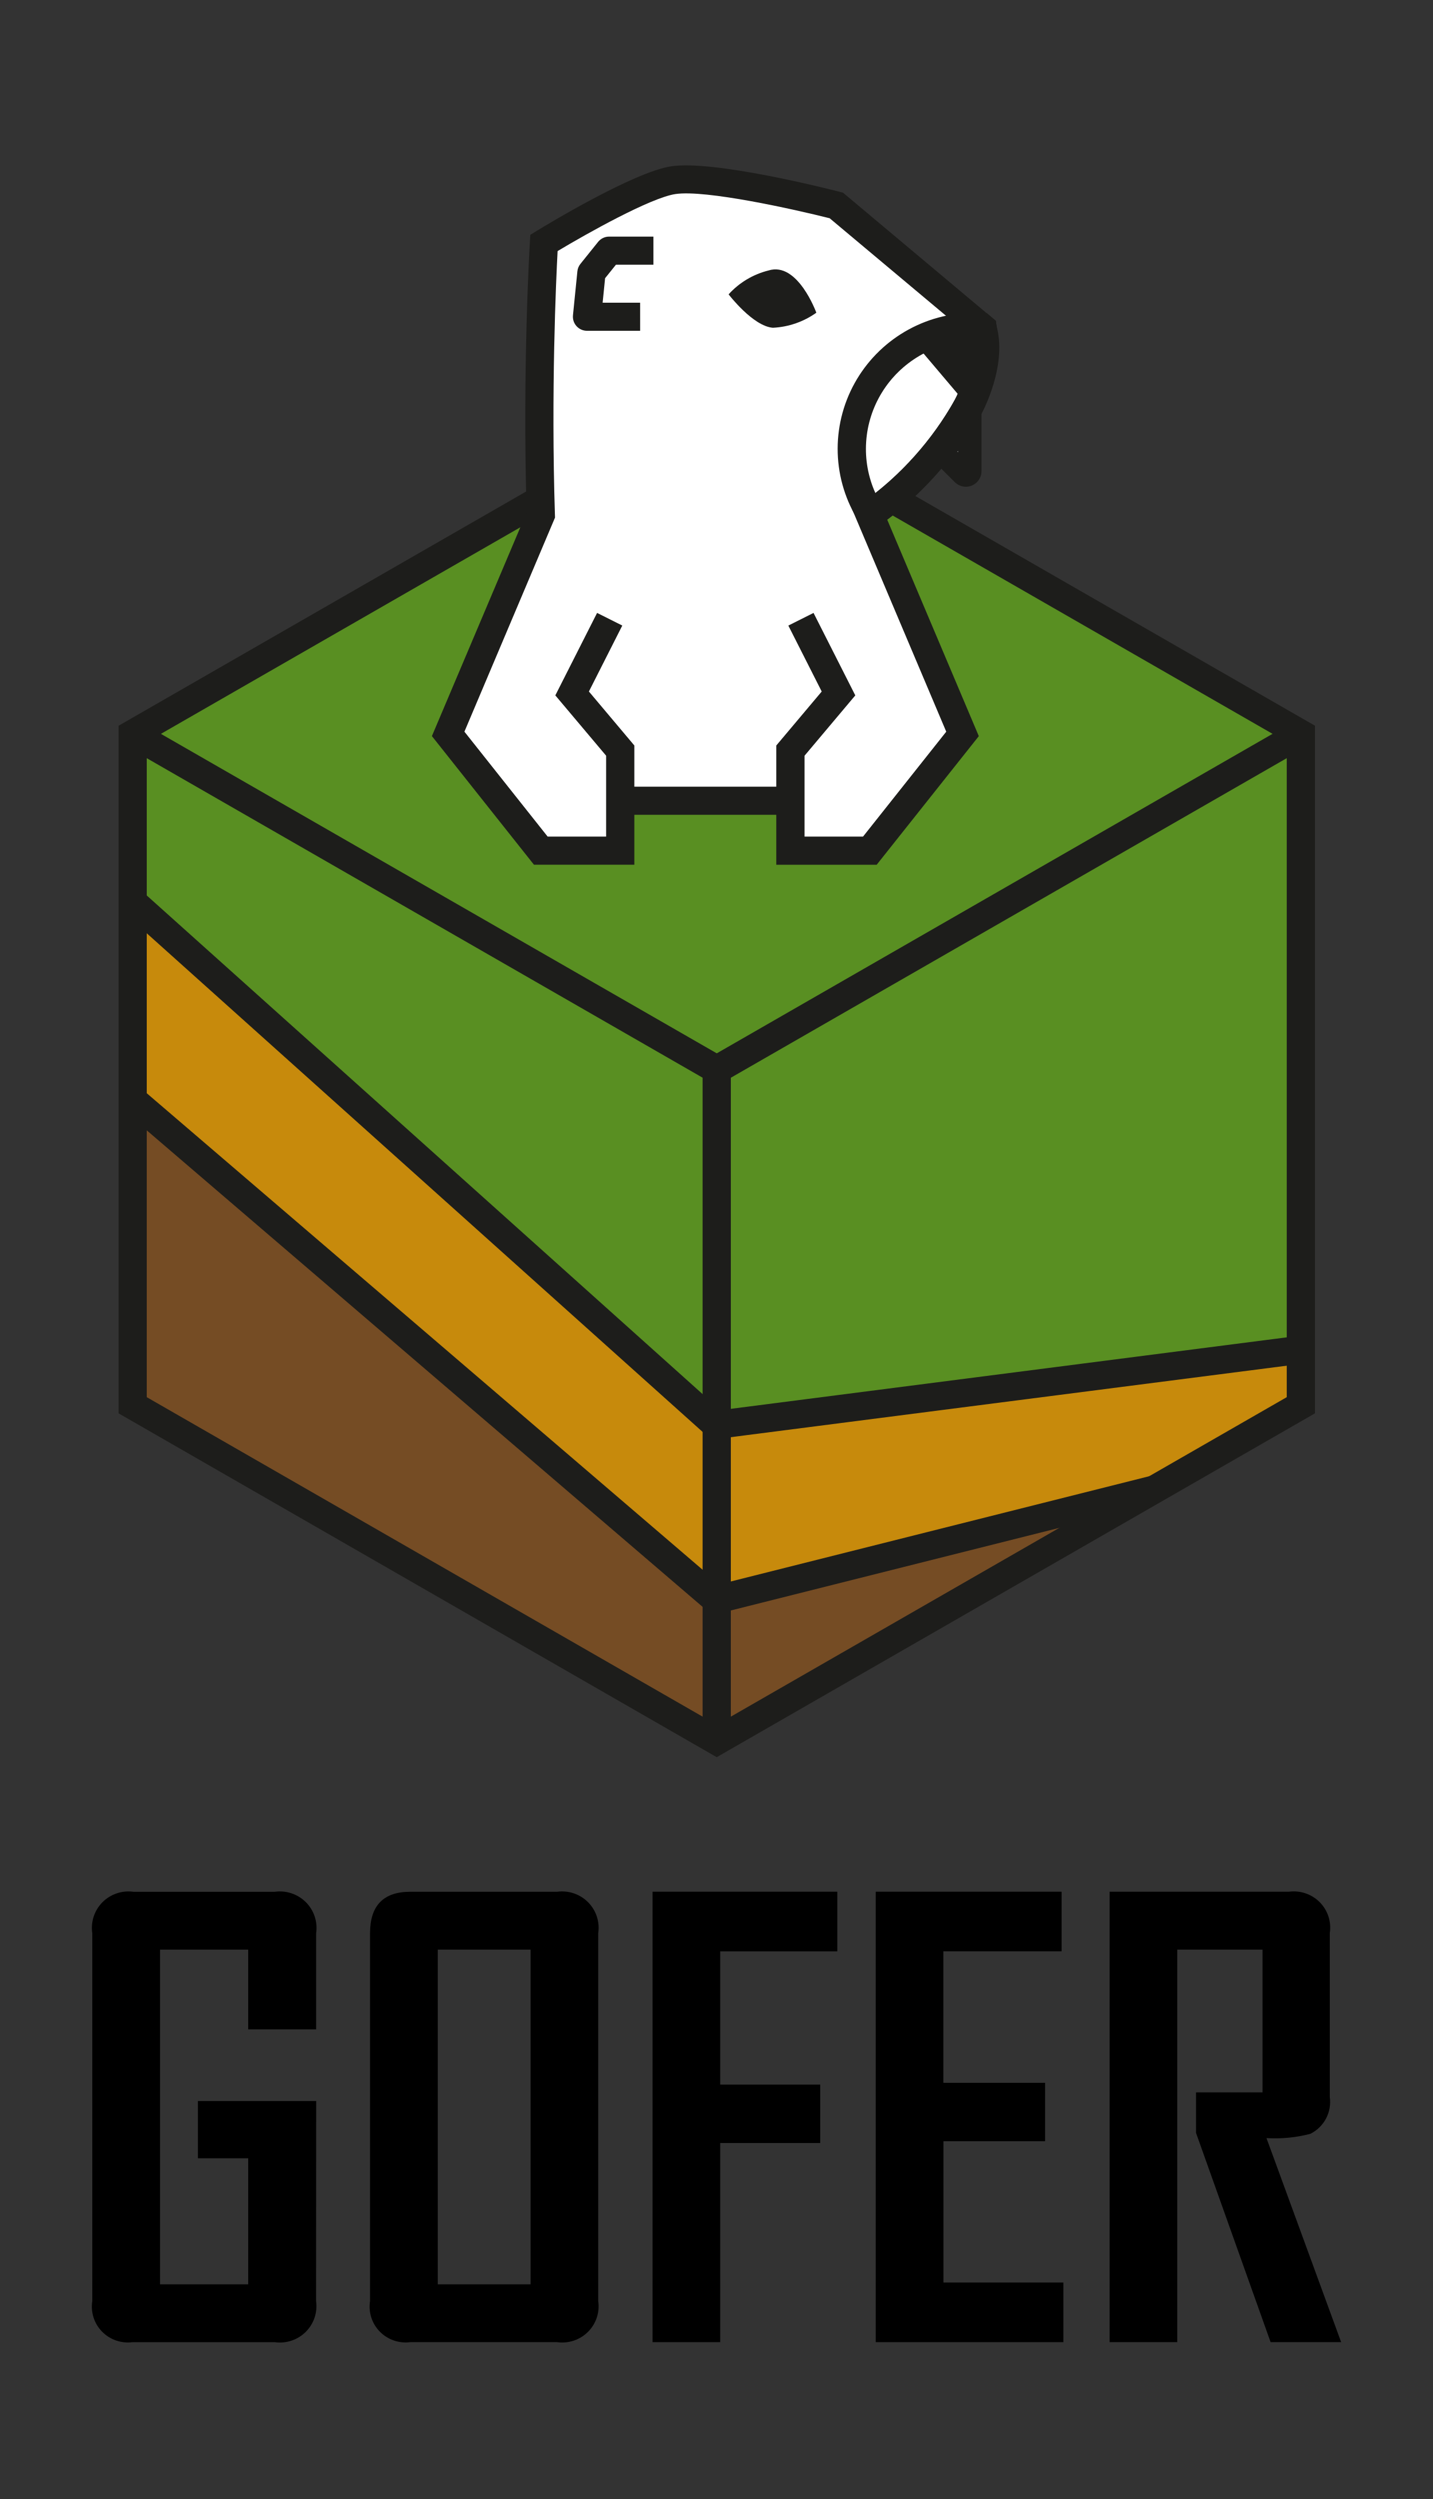 <svg width="78" height="136" viewBox="0 0 78 136" fill="none" xmlns="http://www.w3.org/2000/svg">
    <rect x="0" y="0" width="78" height="136" fill="#333333" stroke="none"/>
    <path d="M17.204 125.226C17.248 125.53 17.22 125.84 17.122 126.132C17.024 126.424 16.86 126.688 16.642 126.906C16.423 127.123 16.157 127.287 15.864 127.384C15.571 127.481 15.26 127.509 14.954 127.466H7.211C6.909 127.505 6.602 127.473 6.314 127.373C6.027 127.273 5.766 127.108 5.554 126.891C5.342 126.673 5.183 126.41 5.091 126.121C5 125.832 4.976 125.525 5.024 125.226V105.21C4.978 104.906 5.004 104.595 5.1 104.302C5.196 104.01 5.359 103.743 5.576 103.524C5.794 103.305 6.059 103.14 6.352 103.041C6.645 102.942 6.957 102.913 7.263 102.955H14.958C15.265 102.912 15.577 102.941 15.871 103.04C16.165 103.138 16.431 103.304 16.65 103.522C16.868 103.741 17.032 104.008 17.129 104.301C17.226 104.594 17.253 104.905 17.208 105.21V110.442H13.511V106.103H8.711V124.318H13.511V117.458H10.773V114.341H17.21L17.204 125.226Z" fill="black"/>
    <path d="M32.562 125.225C32.606 125.529 32.58 125.839 32.483 126.13C32.387 126.421 32.223 126.686 32.006 126.903C31.788 127.121 31.523 127.285 31.231 127.382C30.939 127.48 30.628 127.508 30.323 127.465H22.329C22.027 127.504 21.72 127.472 21.432 127.372C21.144 127.273 20.884 127.108 20.672 126.89C20.459 126.673 20.301 126.409 20.209 126.12C20.117 125.831 20.094 125.525 20.142 125.225V105.209C20.142 103.706 20.871 102.954 22.329 102.954H30.323C30.629 102.912 30.941 102.942 31.234 103.04C31.527 103.139 31.792 103.305 32.01 103.524C32.227 103.743 32.39 104.009 32.486 104.302C32.582 104.594 32.608 104.905 32.562 105.209V125.225ZM28.88 124.317V106.103H23.829V124.317H28.88Z" fill="black"/>
    <path d="M45.575 106.197H39.202V113.448H44.646V116.627H39.202V127.465H35.52V102.951H45.575V106.197Z" fill="black"/>
    <path d="M57.883 127.465H47.667V102.951H57.785V106.194H51.347V113.351H56.886V116.53H51.353V124.22H57.883V127.465Z" fill="black"/>
    <path d="M73 127.465H69.161L65.102 116.079V113.871H68.721V106.103H64.079V127.465H60.397V102.951H70.164C70.469 102.911 70.779 102.943 71.07 103.042C71.361 103.142 71.624 103.308 71.84 103.527C72.055 103.746 72.216 104.012 72.31 104.303C72.404 104.595 72.429 104.904 72.382 105.207V114.121C72.439 114.523 72.368 114.932 72.179 115.292C71.99 115.651 71.692 115.943 71.328 116.126C70.549 116.33 69.741 116.409 68.936 116.36L73 127.465Z" fill="black"/>
    <path d="M70.807 73.453V76.475L62.831 81.059L39.012 87.047V77.54L70.807 73.453Z" fill="#C78A0C"/>
    <path d="M70.807 39.936V73.457L39.012 77.542V58.208L70.807 39.936Z" fill="#598F22"/>
    <path d="M70.808 39.936L39.013 58.207L7.219 39.936L39.013 21.666L70.808 39.936Z" fill="#598F22"/>
    <path d="M62.829 81.059L39.011 94.747V87.05L62.829 81.059Z" fill="#754C24"/>
    <path d="M39.012 87.049V94.746L7.219 76.475V59.847L38.968 87.059L39.012 87.049Z" fill="#754C24"/>
    <path d="M39.012 77.541V87.049L38.968 87.059L7.219 59.847V49.069L38.968 77.546L39.012 77.541Z" fill="#C78A0C"/>
    <path d="M39.012 58.207V77.541L38.968 77.547L7.219 49.069V39.936L39.012 58.207Z" fill="#598F22"/>
    <path d="M39.78 94.746H38.243V58.65L6.835 40.599L7.603 39.274L39.781 57.765L39.78 94.746Z" fill="#1D1D1B"/>
    <path d="M70.422 39.273L38.628 57.547L39.397 58.873L71.191 40.599L70.422 39.273Z" fill="#1D1D1B"/>
    <path d="M39.012 95.63L6.454 76.917V39.497L6.838 39.276L39.016 20.785L71.576 39.495V76.916L39.012 95.63ZM7.988 76.037L39.012 93.865L70.039 76.037V40.381L39.012 22.553L7.988 40.381V76.037Z" fill="#1D1D1B"/>
    <path d="M38.763 87.894L6.717 60.427L7.721 59.267L39.168 86.221L62.643 80.317L63.016 81.802L39.141 87.806L38.763 87.894Z" fill="#1D1D1B"/>
    <path d="M38.711 78.347L38.453 78.115L6.704 49.639L7.73 48.502L39.218 76.744L70.705 72.695L70.902 74.213L39.051 78.308L38.711 78.347Z" fill="#1D1D1B"/>
    <path d="M45.677 31.972H31.378V43.579H45.677V31.972Z" fill="white"/>
    <path d="M33.186 33.702L31.141 37.74L33.76 40.852V46.297H29.437L24.4 39.942L29.437 28.027C29.184 20.115 29.606 13.222 29.606 13.222C29.606 13.222 34.714 10.096 36.651 9.807C38.871 9.475 45.522 11.184 45.522 11.184L53.42 17.802L53.482 17.855C53.52 18.132 53.54 18.412 53.54 18.691C53.517 19.871 53.222 21.029 52.676 22.076C51.375 24.408 49.574 26.426 47.402 27.988C47.367 28.014 47.348 28.026 47.348 28.026L52.39 39.941L47.348 46.296H43.024V40.851L45.643 37.739L43.599 33.701" fill="white"/>
    <path d="M47.719 47.061H42.254V40.572L44.727 37.634L42.91 34.045L44.282 33.357L46.555 37.845L43.792 41.128V45.53H46.975L51.505 39.82L46.387 27.725L46.935 27.378C49.011 25.885 50.735 23.96 51.985 21.736C52.479 20.793 52.747 19.75 52.77 18.688C52.77 18.54 52.764 18.389 52.75 18.239L45.16 11.878C43.224 11.39 38.407 10.315 36.764 10.561C35.41 10.763 31.951 12.706 30.351 13.664C30.267 15.242 29.99 21.285 30.205 28L30.211 28.167L25.279 39.819L29.809 45.529H32.992V41.127L30.227 37.844L32.5 33.356L33.872 34.044L32.055 37.633L34.528 40.571V47.06H29.064L23.509 40.06L28.667 27.883C28.427 20.095 28.837 13.243 28.842 13.174L28.866 12.778L29.207 12.57C29.743 12.242 34.506 9.354 36.539 9.05C38.847 8.704 45.02 10.262 45.717 10.443L45.886 10.486L54.206 17.464L54.245 17.751C54.288 18.063 54.31 18.377 54.31 18.692C54.288 19.989 53.966 21.263 53.368 22.415C52.116 24.709 50.386 26.709 48.293 28.283L53.278 40.062L47.719 47.061Z" fill="#1D1D1B"/>
    <path d="M43.024 42.813H33.76V44.343H43.024V42.813Z" fill="#1D1D1B"/>
    <path d="M53.536 18.69C53.514 19.87 53.218 21.028 52.672 22.076L49.873 18.771L53.476 17.853C53.515 18.131 53.535 18.41 53.536 18.69Z" fill="#1D1D1B"/>
    <path d="M44.434 17.019C44.434 17.019 43.422 14.22 41.83 14.72C40.993 14.929 40.237 15.381 39.659 16.019C39.659 16.019 40.982 17.755 42.071 17.838C42.921 17.796 43.741 17.512 44.434 17.019Z" fill="#1D1D1B"/>
    <path d="M34.844 18.003H31.952C31.845 18.003 31.739 17.981 31.641 17.937C31.542 17.894 31.454 17.831 31.382 17.751C31.31 17.672 31.256 17.579 31.222 17.477C31.189 17.376 31.177 17.268 31.187 17.162L31.428 14.764C31.443 14.617 31.5 14.477 31.593 14.362L32.556 13.163C32.628 13.074 32.719 13.002 32.824 12.952C32.928 12.902 33.041 12.876 33.157 12.877H35.566V14.407H33.526L32.936 15.141L32.802 16.473H34.843L34.844 18.003Z" fill="#1D1D1B"/>
    <path d="M52.784 22.514V25.643C52.784 25.684 52.772 25.725 52.749 25.759C52.726 25.793 52.693 25.82 52.655 25.836C52.616 25.852 52.574 25.856 52.533 25.848C52.493 25.84 52.455 25.82 52.426 25.791L51.283 24.653L52.784 22.514Z" fill="white"/>
    <path d="M52.574 26.49C52.462 26.49 52.352 26.468 52.249 26.425C52.146 26.382 52.052 26.32 51.973 26.241L50.451 24.726L53.424 20.489V25.643C53.424 25.868 53.334 26.083 53.174 26.242C53.014 26.4 52.798 26.49 52.572 26.49H52.574ZM52.116 24.58L52.144 24.608V24.54L52.116 24.58Z" fill="#1D1D1B"/>
    <path d="M52.883 23.511L51.763 22.185L51.986 21.738C52.478 20.796 52.747 19.753 52.769 18.691C52.769 18.446 52.752 18.201 52.719 17.958L54.211 17.631C54.884 19.83 53.478 22.422 53.418 22.532L52.883 23.511Z" fill="#1D1D1B"/>
    <path d="M47.19 29.079L46.755 28.398C46.04 27.278 45.64 25.988 45.598 24.662C45.556 23.336 45.872 22.023 46.514 20.86C47.156 19.698 48.1 18.728 49.247 18.052C50.395 17.377 51.703 17.021 53.036 17.021C53.178 17.021 53.32 17.025 53.462 17.034L53.723 17.047L54.203 17.459L54.242 17.746C54.285 18.057 54.307 18.372 54.307 18.686C54.286 19.983 53.963 21.257 53.365 22.41C52.014 24.858 50.129 26.975 47.849 28.605L47.19 29.079ZM52.769 18.561C51.808 18.605 50.872 18.882 50.042 19.368C49.213 19.854 48.516 20.534 48.011 21.349C47.506 22.165 47.209 23.091 47.146 24.047C47.082 25.002 47.255 25.959 47.648 26.833C49.426 25.445 50.902 23.711 51.985 21.738C52.479 20.795 52.747 19.752 52.77 18.69C52.771 18.647 52.77 18.6 52.769 18.561Z" fill="#1D1D1B"/>
</svg>
